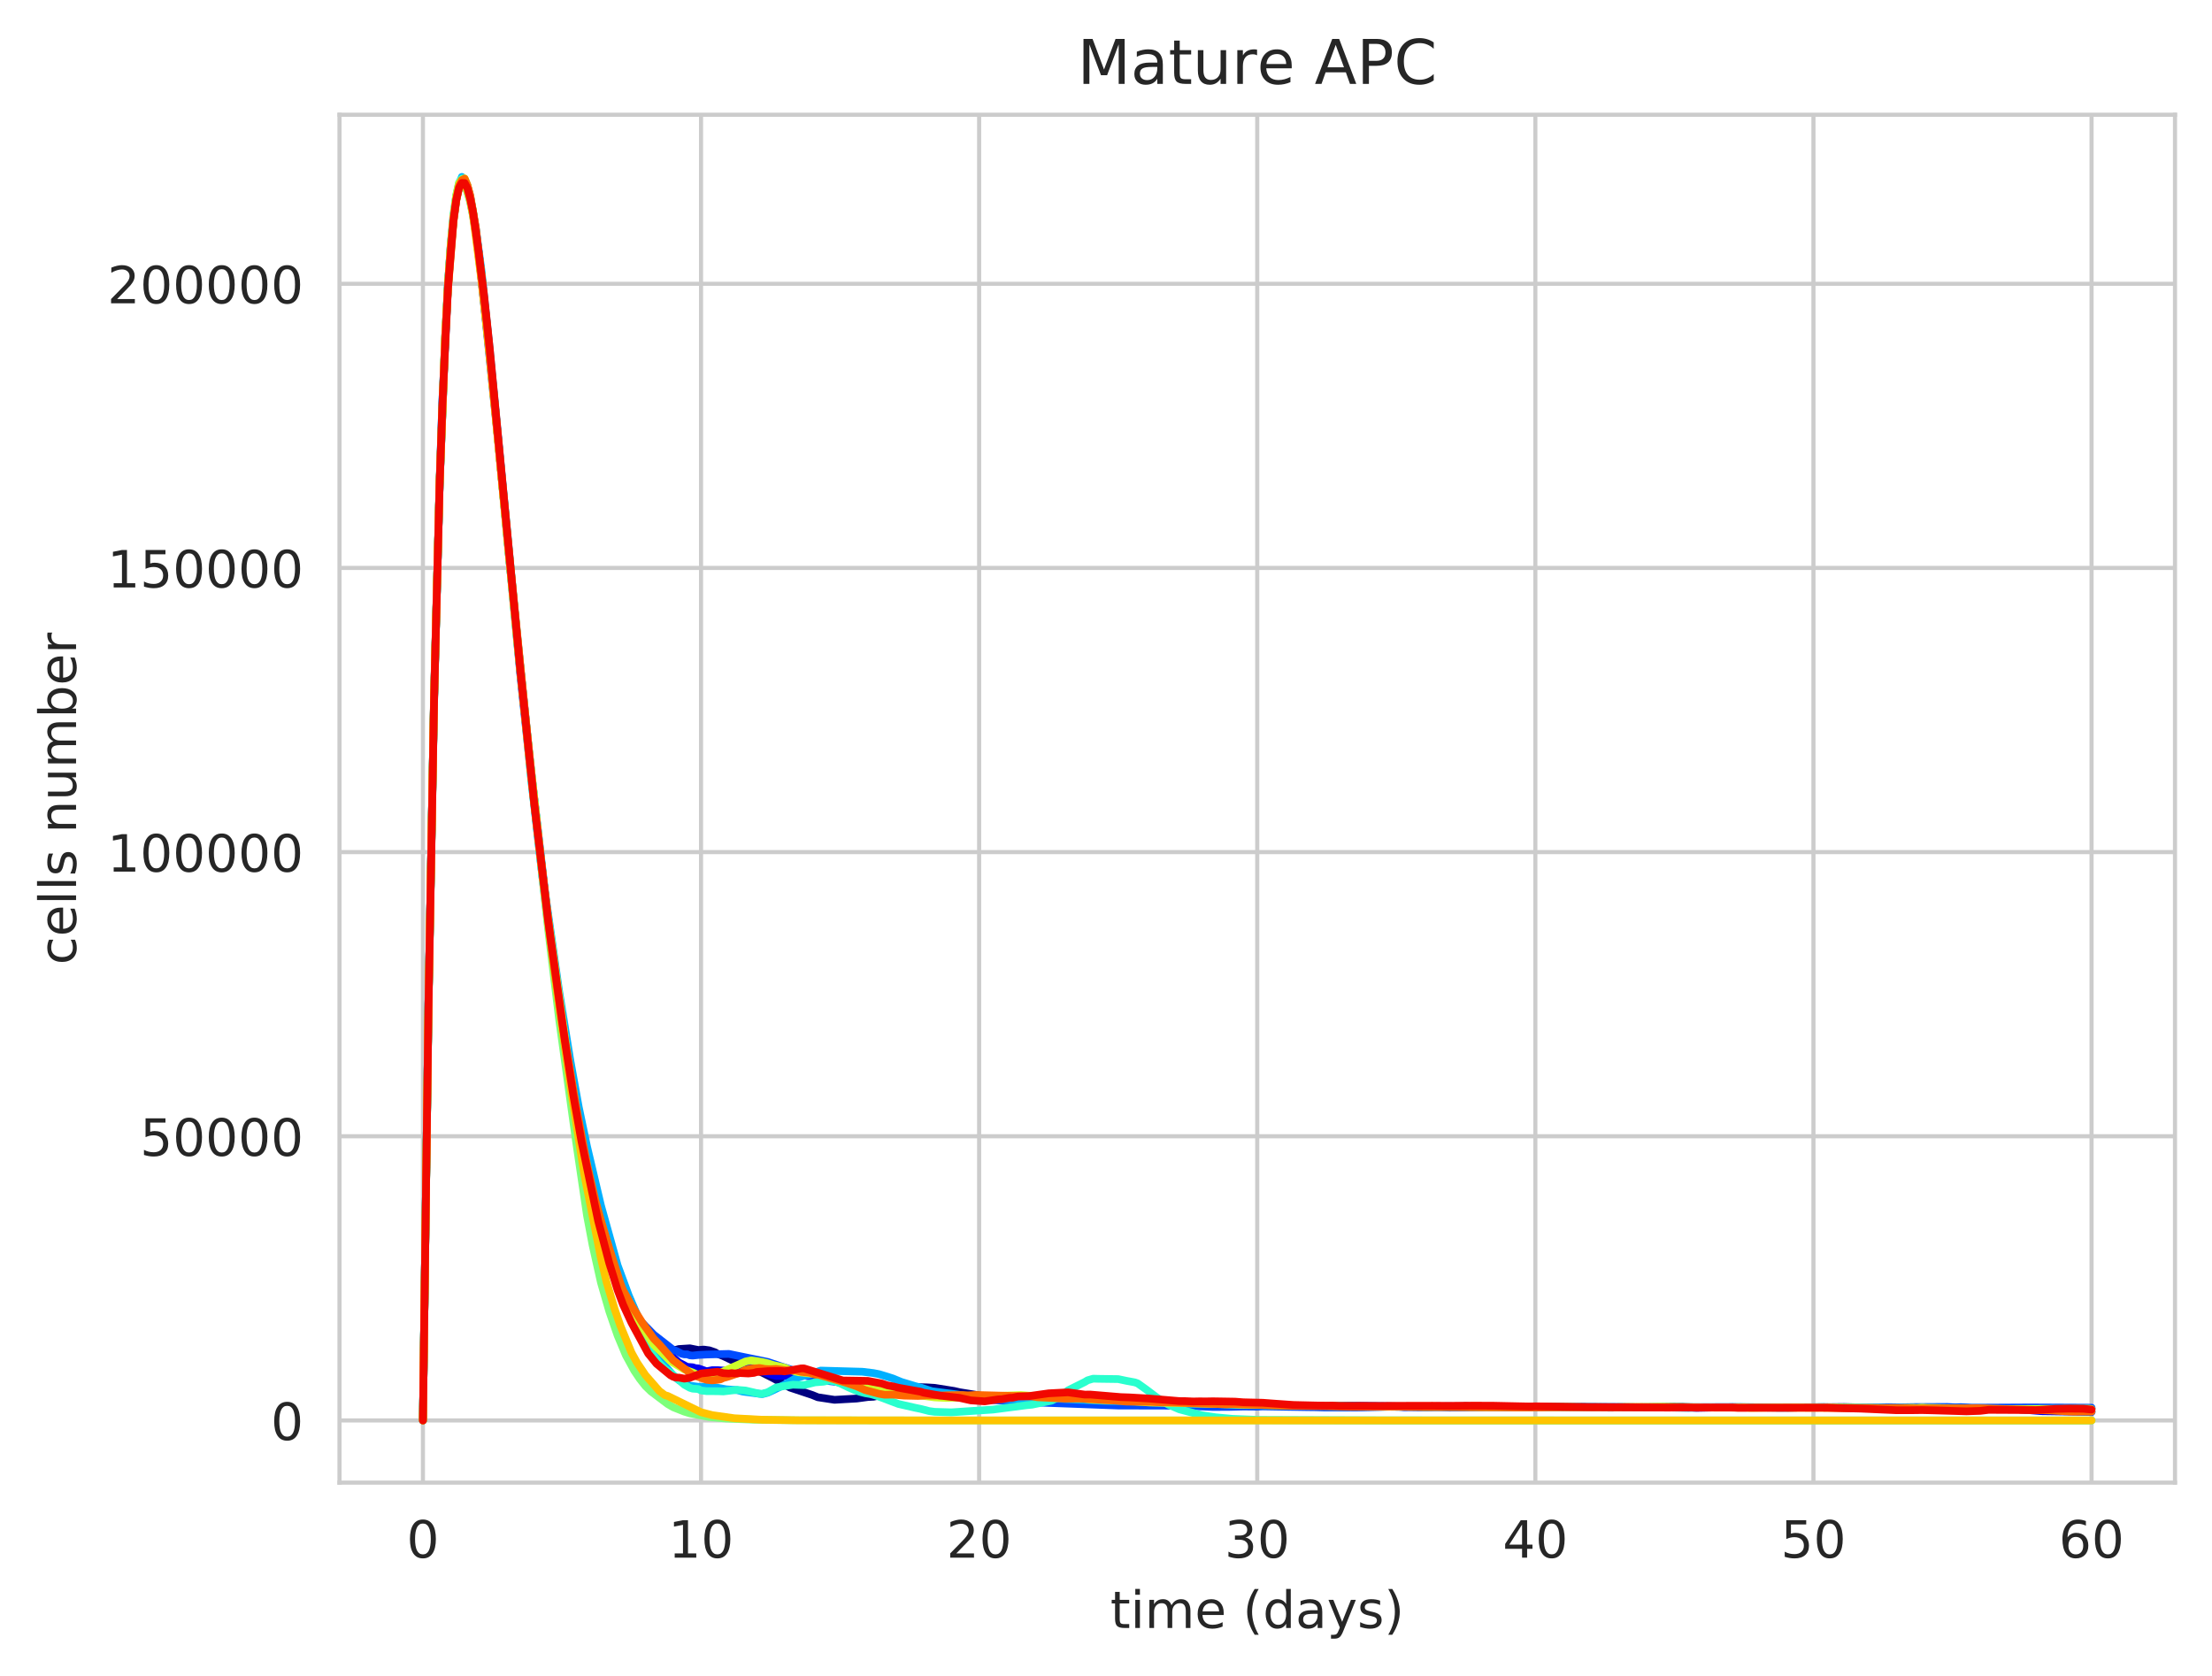 <?xml version="1.0" encoding="utf-8" standalone="no"?>
<!DOCTYPE svg PUBLIC "-//W3C//DTD SVG 1.1//EN"
  "http://www.w3.org/Graphics/SVG/1.1/DTD/svg11.dtd">
<!-- Created with matplotlib (https://matplotlib.org/) -->
<svg height="325.986pt" version="1.1" viewBox="0 0 430.373 325.986" width="430.373pt" xmlns="http://www.w3.org/2000/svg" xmlns:xlink="http://www.w3.org/1999/xlink">
 <defs>
  <style type="text/css">
*{stroke-linecap:butt;stroke-linejoin:round;white-space:pre;}
  </style>
 </defs>
 <g id="figure_1">
  <g id="patch_1">
   <path d="M 0 325.986 
L 430.373 325.986 
L 430.373 0 
L 0 0 
z
" style="fill:#ffffff;"/>
  </g>
  <g id="axes_1">
   <g id="patch_2">
    <path d="M 66.053 288.43 
L 423.173 288.43 
L 423.173 22.318 
L 66.053 22.318 
z
" style="fill:#ffffff;"/>
   </g>
   <g id="matplotlib.axis_1">
    <g id="xtick_1">
     <g id="line2d_1">
      <path clip-path="url(#pabfd6e2235)" d="M 82.286 288.43 
L 82.286 22.318 
" style="fill:none;stroke:#cccccc;stroke-linecap:round;stroke-width:0.8;"/>
     </g>
     <g id="text_1">
      <!-- 0 -->
      <defs>
       <path d="M 31.781 66.406 
Q 24.172 66.406 20.328 58.906 
Q 16.5 51.422 16.5 36.375 
Q 16.5 21.391 20.328 13.891 
Q 24.172 6.391 31.781 6.391 
Q 39.453 6.391 43.281 13.891 
Q 47.125 21.391 47.125 36.375 
Q 47.125 51.422 43.281 58.906 
Q 39.453 66.406 31.781 66.406 
z
M 31.781 74.219 
Q 44.047 74.219 50.516 64.516 
Q 56.984 54.828 56.984 36.375 
Q 56.984 17.969 50.516 8.266 
Q 44.047 -1.422 31.781 -1.422 
Q 19.531 -1.422 13.062 8.266 
Q 6.594 17.969 6.594 36.375 
Q 6.594 54.828 13.062 64.516 
Q 19.531 74.219 31.781 74.219 
z
" id="DejaVuSans-48"/>
      </defs>
      <g style="fill:#262626;" transform="translate(79.105 303.029)scale(0.1 -0.1)">
       <use xlink:href="#DejaVuSans-48"/>
      </g>
     </g>
    </g>
    <g id="xtick_2">
     <g id="line2d_2">
      <path clip-path="url(#pabfd6e2235)" d="M 136.395 288.43 
L 136.395 22.318 
" style="fill:none;stroke:#cccccc;stroke-linecap:round;stroke-width:0.8;"/>
     </g>
     <g id="text_2">
      <!-- 10 -->
      <defs>
       <path d="M 12.406 8.297 
L 28.516 8.297 
L 28.516 63.922 
L 10.984 60.406 
L 10.984 69.391 
L 28.422 72.906 
L 38.281 72.906 
L 38.281 8.297 
L 54.391 8.297 
L 54.391 0 
L 12.406 0 
z
" id="DejaVuSans-49"/>
      </defs>
      <g style="fill:#262626;" transform="translate(130.032 303.029)scale(0.1 -0.1)">
       <use xlink:href="#DejaVuSans-49"/>
       <use x="63.623" xlink:href="#DejaVuSans-48"/>
      </g>
     </g>
    </g>
    <g id="xtick_3">
     <g id="line2d_3">
      <path clip-path="url(#pabfd6e2235)" d="M 190.504 288.43 
L 190.504 22.318 
" style="fill:none;stroke:#cccccc;stroke-linecap:round;stroke-width:0.8;"/>
     </g>
     <g id="text_3">
      <!-- 20 -->
      <defs>
       <path d="M 19.188 8.297 
L 53.609 8.297 
L 53.609 0 
L 7.328 0 
L 7.328 8.297 
Q 12.938 14.109 22.625 23.891 
Q 32.328 33.688 34.812 36.531 
Q 39.547 41.844 41.422 45.531 
Q 43.312 49.219 43.312 52.781 
Q 43.312 58.594 39.234 62.25 
Q 35.156 65.922 28.609 65.922 
Q 23.969 65.922 18.812 64.312 
Q 13.672 62.703 7.812 59.422 
L 7.812 69.391 
Q 13.766 71.781 18.938 73 
Q 24.125 74.219 28.422 74.219 
Q 39.75 74.219 46.484 68.547 
Q 53.219 62.891 53.219 53.422 
Q 53.219 48.922 51.531 44.891 
Q 49.859 40.875 45.406 35.406 
Q 44.188 33.984 37.641 27.219 
Q 31.109 20.453 19.188 8.297 
z
" id="DejaVuSans-50"/>
      </defs>
      <g style="fill:#262626;" transform="translate(184.142 303.029)scale(0.1 -0.1)">
       <use xlink:href="#DejaVuSans-50"/>
       <use x="63.623" xlink:href="#DejaVuSans-48"/>
      </g>
     </g>
    </g>
    <g id="xtick_4">
     <g id="line2d_4">
      <path clip-path="url(#pabfd6e2235)" d="M 244.613 288.43 
L 244.613 22.318 
" style="fill:none;stroke:#cccccc;stroke-linecap:round;stroke-width:0.8;"/>
     </g>
     <g id="text_4">
      <!-- 30 -->
      <defs>
       <path d="M 40.578 39.312 
Q 47.656 37.797 51.625 33 
Q 55.609 28.219 55.609 21.188 
Q 55.609 10.406 48.188 4.484 
Q 40.766 -1.422 27.094 -1.422 
Q 22.516 -1.422 17.656 -0.516 
Q 12.797 0.391 7.625 2.203 
L 7.625 11.719 
Q 11.719 9.328 16.594 8.109 
Q 21.484 6.891 26.812 6.891 
Q 36.078 6.891 40.938 10.547 
Q 45.797 14.203 45.797 21.188 
Q 45.797 27.641 41.281 31.266 
Q 36.766 34.906 28.719 34.906 
L 20.219 34.906 
L 20.219 43.016 
L 29.109 43.016 
Q 36.375 43.016 40.234 45.922 
Q 44.094 48.828 44.094 54.297 
Q 44.094 59.906 40.109 62.906 
Q 36.141 65.922 28.719 65.922 
Q 24.656 65.922 20.016 65.031 
Q 15.375 64.156 9.812 62.312 
L 9.812 71.094 
Q 15.438 72.656 20.344 73.438 
Q 25.25 74.219 29.594 74.219 
Q 40.828 74.219 47.359 69.109 
Q 53.906 64.016 53.906 55.328 
Q 53.906 49.266 50.438 45.094 
Q 46.969 40.922 40.578 39.312 
z
" id="DejaVuSans-51"/>
      </defs>
      <g style="fill:#262626;" transform="translate(238.251 303.029)scale(0.1 -0.1)">
       <use xlink:href="#DejaVuSans-51"/>
       <use x="63.623" xlink:href="#DejaVuSans-48"/>
      </g>
     </g>
    </g>
    <g id="xtick_5">
     <g id="line2d_5">
      <path clip-path="url(#pabfd6e2235)" d="M 298.722 288.43 
L 298.722 22.318 
" style="fill:none;stroke:#cccccc;stroke-linecap:round;stroke-width:0.8;"/>
     </g>
     <g id="text_5">
      <!-- 40 -->
      <defs>
       <path d="M 37.797 64.312 
L 12.891 25.391 
L 37.797 25.391 
z
M 35.203 72.906 
L 47.609 72.906 
L 47.609 25.391 
L 58.016 25.391 
L 58.016 17.188 
L 47.609 17.188 
L 47.609 0 
L 37.797 0 
L 37.797 17.188 
L 4.891 17.188 
L 4.891 26.703 
z
" id="DejaVuSans-52"/>
      </defs>
      <g style="fill:#262626;" transform="translate(292.36 303.029)scale(0.1 -0.1)">
       <use xlink:href="#DejaVuSans-52"/>
       <use x="63.623" xlink:href="#DejaVuSans-48"/>
      </g>
     </g>
    </g>
    <g id="xtick_6">
     <g id="line2d_6">
      <path clip-path="url(#pabfd6e2235)" d="M 352.831 288.43 
L 352.831 22.318 
" style="fill:none;stroke:#cccccc;stroke-linecap:round;stroke-width:0.8;"/>
     </g>
     <g id="text_6">
      <!-- 50 -->
      <defs>
       <path d="M 10.797 72.906 
L 49.516 72.906 
L 49.516 64.594 
L 19.828 64.594 
L 19.828 46.734 
Q 21.969 47.469 24.109 47.828 
Q 26.266 48.188 28.422 48.188 
Q 40.625 48.188 47.75 41.5 
Q 54.891 34.812 54.891 23.391 
Q 54.891 11.625 47.562 5.094 
Q 40.234 -1.422 26.906 -1.422 
Q 22.312 -1.422 17.547 -0.641 
Q 12.797 0.141 7.719 1.703 
L 7.719 11.625 
Q 12.109 9.234 16.797 8.062 
Q 21.484 6.891 26.703 6.891 
Q 35.156 6.891 40.078 11.328 
Q 45.016 15.766 45.016 23.391 
Q 45.016 31 40.078 35.438 
Q 35.156 39.891 26.703 39.891 
Q 22.75 39.891 18.812 39.016 
Q 14.891 38.141 10.797 36.281 
z
" id="DejaVuSans-53"/>
      </defs>
      <g style="fill:#262626;" transform="translate(346.469 303.029)scale(0.1 -0.1)">
       <use xlink:href="#DejaVuSans-53"/>
       <use x="63.623" xlink:href="#DejaVuSans-48"/>
      </g>
     </g>
    </g>
    <g id="xtick_7">
     <g id="line2d_7">
      <path clip-path="url(#pabfd6e2235)" d="M 406.94 288.43 
L 406.94 22.318 
" style="fill:none;stroke:#cccccc;stroke-linecap:round;stroke-width:0.8;"/>
     </g>
     <g id="text_7">
      <!-- 60 -->
      <defs>
       <path d="M 33.016 40.375 
Q 26.375 40.375 22.484 35.828 
Q 18.609 31.297 18.609 23.391 
Q 18.609 15.531 22.484 10.953 
Q 26.375 6.391 33.016 6.391 
Q 39.656 6.391 43.531 10.953 
Q 47.406 15.531 47.406 23.391 
Q 47.406 31.297 43.531 35.828 
Q 39.656 40.375 33.016 40.375 
z
M 52.594 71.297 
L 52.594 62.312 
Q 48.875 64.062 45.094 64.984 
Q 41.312 65.922 37.594 65.922 
Q 27.828 65.922 22.672 59.328 
Q 17.531 52.734 16.797 39.406 
Q 19.672 43.656 24.016 45.922 
Q 28.375 48.188 33.594 48.188 
Q 44.578 48.188 50.953 41.516 
Q 57.328 34.859 57.328 23.391 
Q 57.328 12.156 50.688 5.359 
Q 44.047 -1.422 33.016 -1.422 
Q 20.359 -1.422 13.672 8.266 
Q 6.984 17.969 6.984 36.375 
Q 6.984 53.656 15.188 63.938 
Q 23.391 74.219 37.203 74.219 
Q 40.922 74.219 44.703 73.484 
Q 48.484 72.75 52.594 71.297 
z
" id="DejaVuSans-54"/>
      </defs>
      <g style="fill:#262626;" transform="translate(400.578 303.029)scale(0.1 -0.1)">
       <use xlink:href="#DejaVuSans-54"/>
       <use x="63.623" xlink:href="#DejaVuSans-48"/>
      </g>
     </g>
    </g>
    <g id="text_8">
     <!-- time (days) -->
     <defs>
      <path d="M 18.312 70.219 
L 18.312 54.688 
L 36.812 54.688 
L 36.812 47.703 
L 18.312 47.703 
L 18.312 18.016 
Q 18.312 11.328 20.141 9.422 
Q 21.969 7.516 27.594 7.516 
L 36.812 7.516 
L 36.812 0 
L 27.594 0 
Q 17.188 0 13.234 3.875 
Q 9.281 7.766 9.281 18.016 
L 9.281 47.703 
L 2.688 47.703 
L 2.688 54.688 
L 9.281 54.688 
L 9.281 70.219 
z
" id="DejaVuSans-116"/>
      <path d="M 9.422 54.688 
L 18.406 54.688 
L 18.406 0 
L 9.422 0 
z
M 9.422 75.984 
L 18.406 75.984 
L 18.406 64.594 
L 9.422 64.594 
z
" id="DejaVuSans-105"/>
      <path d="M 52 44.188 
Q 55.375 50.25 60.062 53.125 
Q 64.75 56 71.094 56 
Q 79.641 56 84.281 50.016 
Q 88.922 44.047 88.922 33.016 
L 88.922 0 
L 79.891 0 
L 79.891 32.719 
Q 79.891 40.578 77.094 44.375 
Q 74.312 48.188 68.609 48.188 
Q 61.625 48.188 57.562 43.547 
Q 53.516 38.922 53.516 30.906 
L 53.516 0 
L 44.484 0 
L 44.484 32.719 
Q 44.484 40.625 41.703 44.406 
Q 38.922 48.188 33.109 48.188 
Q 26.219 48.188 22.156 43.531 
Q 18.109 38.875 18.109 30.906 
L 18.109 0 
L 9.078 0 
L 9.078 54.688 
L 18.109 54.688 
L 18.109 46.188 
Q 21.188 51.219 25.484 53.609 
Q 29.781 56 35.688 56 
Q 41.656 56 45.828 52.969 
Q 50 49.953 52 44.188 
z
" id="DejaVuSans-109"/>
      <path d="M 56.203 29.594 
L 56.203 25.203 
L 14.891 25.203 
Q 15.484 15.922 20.484 11.062 
Q 25.484 6.203 34.422 6.203 
Q 39.594 6.203 44.453 7.469 
Q 49.312 8.734 54.109 11.281 
L 54.109 2.781 
Q 49.266 0.734 44.188 -0.344 
Q 39.109 -1.422 33.891 -1.422 
Q 20.797 -1.422 13.156 6.188 
Q 5.516 13.812 5.516 26.812 
Q 5.516 40.234 12.766 48.109 
Q 20.016 56 32.328 56 
Q 43.359 56 49.781 48.891 
Q 56.203 41.797 56.203 29.594 
z
M 47.219 32.234 
Q 47.125 39.594 43.094 43.984 
Q 39.062 48.391 32.422 48.391 
Q 24.906 48.391 20.391 44.141 
Q 15.875 39.891 15.188 32.172 
z
" id="DejaVuSans-101"/>
      <path id="DejaVuSans-32"/>
      <path d="M 31 75.875 
Q 24.469 64.656 21.281 53.656 
Q 18.109 42.672 18.109 31.391 
Q 18.109 20.125 21.312 9.062 
Q 24.516 -2 31 -13.188 
L 23.188 -13.188 
Q 15.875 -1.703 12.234 9.375 
Q 8.594 20.453 8.594 31.391 
Q 8.594 42.281 12.203 53.312 
Q 15.828 64.359 23.188 75.875 
z
" id="DejaVuSans-40"/>
      <path d="M 45.406 46.391 
L 45.406 75.984 
L 54.391 75.984 
L 54.391 0 
L 45.406 0 
L 45.406 8.203 
Q 42.578 3.328 38.25 0.953 
Q 33.938 -1.422 27.875 -1.422 
Q 17.969 -1.422 11.734 6.484 
Q 5.516 14.406 5.516 27.297 
Q 5.516 40.188 11.734 48.094 
Q 17.969 56 27.875 56 
Q 33.938 56 38.25 53.625 
Q 42.578 51.266 45.406 46.391 
z
M 14.797 27.297 
Q 14.797 17.391 18.875 11.75 
Q 22.953 6.109 30.078 6.109 
Q 37.203 6.109 41.297 11.75 
Q 45.406 17.391 45.406 27.297 
Q 45.406 37.203 41.297 42.844 
Q 37.203 48.484 30.078 48.484 
Q 22.953 48.484 18.875 42.844 
Q 14.797 37.203 14.797 27.297 
z
" id="DejaVuSans-100"/>
      <path d="M 34.281 27.484 
Q 23.391 27.484 19.188 25 
Q 14.984 22.516 14.984 16.5 
Q 14.984 11.719 18.141 8.906 
Q 21.297 6.109 26.703 6.109 
Q 34.188 6.109 38.703 11.406 
Q 43.219 16.703 43.219 25.484 
L 43.219 27.484 
z
M 52.203 31.203 
L 52.203 0 
L 43.219 0 
L 43.219 8.297 
Q 40.141 3.328 35.547 0.953 
Q 30.953 -1.422 24.312 -1.422 
Q 15.922 -1.422 10.953 3.297 
Q 6 8.016 6 15.922 
Q 6 25.141 12.172 29.828 
Q 18.359 34.516 30.609 34.516 
L 43.219 34.516 
L 43.219 35.406 
Q 43.219 41.609 39.141 45 
Q 35.062 48.391 27.688 48.391 
Q 23 48.391 18.547 47.266 
Q 14.109 46.141 10.016 43.891 
L 10.016 52.203 
Q 14.938 54.109 19.578 55.047 
Q 24.219 56 28.609 56 
Q 40.484 56 46.344 49.844 
Q 52.203 43.703 52.203 31.203 
z
" id="DejaVuSans-97"/>
      <path d="M 32.172 -5.078 
Q 28.375 -14.844 24.75 -17.812 
Q 21.141 -20.797 15.094 -20.797 
L 7.906 -20.797 
L 7.906 -13.281 
L 13.188 -13.281 
Q 16.891 -13.281 18.938 -11.516 
Q 21 -9.766 23.484 -3.219 
L 25.094 0.875 
L 2.984 54.688 
L 12.5 54.688 
L 29.594 11.922 
L 46.688 54.688 
L 56.203 54.688 
z
" id="DejaVuSans-121"/>
      <path d="M 44.281 53.078 
L 44.281 44.578 
Q 40.484 46.531 36.375 47.5 
Q 32.281 48.484 27.875 48.484 
Q 21.188 48.484 17.844 46.438 
Q 14.5 44.391 14.5 40.281 
Q 14.5 37.156 16.891 35.375 
Q 19.281 33.594 26.516 31.984 
L 29.594 31.297 
Q 39.156 29.25 43.188 25.516 
Q 47.219 21.781 47.219 15.094 
Q 47.219 7.469 41.188 3.016 
Q 35.156 -1.422 24.609 -1.422 
Q 20.219 -1.422 15.453 -0.562 
Q 10.688 0.297 5.422 2 
L 5.422 11.281 
Q 10.406 8.688 15.234 7.391 
Q 20.062 6.109 24.812 6.109 
Q 31.156 6.109 34.562 8.281 
Q 37.984 10.453 37.984 14.406 
Q 37.984 18.062 35.516 20.016 
Q 33.062 21.969 24.703 23.781 
L 21.578 24.516 
Q 13.234 26.266 9.516 29.906 
Q 5.812 33.547 5.812 39.891 
Q 5.812 47.609 11.281 51.797 
Q 16.75 56 26.812 56 
Q 31.781 56 36.172 55.266 
Q 40.578 54.547 44.281 53.078 
z
" id="DejaVuSans-115"/>
      <path d="M 8.016 75.875 
L 15.828 75.875 
Q 23.141 64.359 26.781 53.312 
Q 30.422 42.281 30.422 31.391 
Q 30.422 20.453 26.781 9.375 
Q 23.141 -1.703 15.828 -13.188 
L 8.016 -13.188 
Q 14.5 -2 17.703 9.062 
Q 20.906 20.125 20.906 31.391 
Q 20.906 42.672 17.703 53.656 
Q 14.5 64.656 8.016 75.875 
z
" id="DejaVuSans-41"/>
     </defs>
     <g style="fill:#262626;" transform="translate(216.024 316.707)scale(0.1 -0.1)">
      <use xlink:href="#DejaVuSans-116"/>
      <use x="39.209" xlink:href="#DejaVuSans-105"/>
      <use x="66.992" xlink:href="#DejaVuSans-109"/>
      <use x="164.404" xlink:href="#DejaVuSans-101"/>
      <use x="225.928" xlink:href="#DejaVuSans-32"/>
      <use x="257.715" xlink:href="#DejaVuSans-40"/>
      <use x="296.729" xlink:href="#DejaVuSans-100"/>
      <use x="360.205" xlink:href="#DejaVuSans-97"/>
      <use x="421.484" xlink:href="#DejaVuSans-121"/>
      <use x="480.664" xlink:href="#DejaVuSans-115"/>
      <use x="532.764" xlink:href="#DejaVuSans-41"/>
     </g>
    </g>
   </g>
   <g id="matplotlib.axis_2">
    <g id="ytick_1">
     <g id="line2d_8">
      <path clip-path="url(#pabfd6e2235)" d="M 66.053 276.334 
L 423.173 276.334 
" style="fill:none;stroke:#cccccc;stroke-linecap:round;stroke-width:0.8;"/>
     </g>
     <g id="text_9">
      <!-- 0 -->
      <g style="fill:#262626;" transform="translate(52.691 280.133)scale(0.1 -0.1)">
       <use xlink:href="#DejaVuSans-48"/>
      </g>
     </g>
    </g>
    <g id="ytick_2">
     <g id="line2d_9">
      <path clip-path="url(#pabfd6e2235)" d="M 66.053 221.052 
L 423.173 221.052 
" style="fill:none;stroke:#cccccc;stroke-linecap:round;stroke-width:0.8;"/>
     </g>
     <g id="text_10">
      <!-- 50000 -->
      <g style="fill:#262626;" transform="translate(27.241 224.851)scale(0.1 -0.1)">
       <use xlink:href="#DejaVuSans-53"/>
       <use x="63.623" xlink:href="#DejaVuSans-48"/>
       <use x="127.246" xlink:href="#DejaVuSans-48"/>
       <use x="190.869" xlink:href="#DejaVuSans-48"/>
       <use x="254.492" xlink:href="#DejaVuSans-48"/>
      </g>
     </g>
    </g>
    <g id="ytick_3">
     <g id="line2d_10">
      <path clip-path="url(#pabfd6e2235)" d="M 66.053 165.77 
L 423.173 165.77 
" style="fill:none;stroke:#cccccc;stroke-linecap:round;stroke-width:0.8;"/>
     </g>
     <g id="text_11">
      <!-- 100000 -->
      <g style="fill:#262626;" transform="translate(20.878 169.57)scale(0.1 -0.1)">
       <use xlink:href="#DejaVuSans-49"/>
       <use x="63.623" xlink:href="#DejaVuSans-48"/>
       <use x="127.246" xlink:href="#DejaVuSans-48"/>
       <use x="190.869" xlink:href="#DejaVuSans-48"/>
       <use x="254.492" xlink:href="#DejaVuSans-48"/>
       <use x="318.115" xlink:href="#DejaVuSans-48"/>
      </g>
     </g>
    </g>
    <g id="ytick_4">
     <g id="line2d_11">
      <path clip-path="url(#pabfd6e2235)" d="M 66.053 110.489 
L 423.173 110.489 
" style="fill:none;stroke:#cccccc;stroke-linecap:round;stroke-width:0.8;"/>
     </g>
     <g id="text_12">
      <!-- 150000 -->
      <g style="fill:#262626;" transform="translate(20.878 114.288)scale(0.1 -0.1)">
       <use xlink:href="#DejaVuSans-49"/>
       <use x="63.623" xlink:href="#DejaVuSans-53"/>
       <use x="127.246" xlink:href="#DejaVuSans-48"/>
       <use x="190.869" xlink:href="#DejaVuSans-48"/>
       <use x="254.492" xlink:href="#DejaVuSans-48"/>
       <use x="318.115" xlink:href="#DejaVuSans-48"/>
      </g>
     </g>
    </g>
    <g id="ytick_5">
     <g id="line2d_12">
      <path clip-path="url(#pabfd6e2235)" d="M 66.053 55.207 
L 423.173 55.207 
" style="fill:none;stroke:#cccccc;stroke-linecap:round;stroke-width:0.8;"/>
     </g>
     <g id="text_13">
      <!-- 200000 -->
      <g style="fill:#262626;" transform="translate(20.878 59.006)scale(0.1 -0.1)">
       <use xlink:href="#DejaVuSans-50"/>
       <use x="63.623" xlink:href="#DejaVuSans-48"/>
       <use x="127.246" xlink:href="#DejaVuSans-48"/>
       <use x="190.869" xlink:href="#DejaVuSans-48"/>
       <use x="254.492" xlink:href="#DejaVuSans-48"/>
       <use x="318.115" xlink:href="#DejaVuSans-48"/>
      </g>
     </g>
    </g>
    <g id="text_14">
     <!-- cells number -->
     <defs>
      <path d="M 48.781 52.594 
L 48.781 44.188 
Q 44.969 46.297 41.141 47.344 
Q 37.312 48.391 33.406 48.391 
Q 24.656 48.391 19.812 42.844 
Q 14.984 37.312 14.984 27.297 
Q 14.984 17.281 19.812 11.734 
Q 24.656 6.203 33.406 6.203 
Q 37.312 6.203 41.141 7.25 
Q 44.969 8.297 48.781 10.406 
L 48.781 2.094 
Q 45.016 0.344 40.984 -0.531 
Q 36.969 -1.422 32.422 -1.422 
Q 20.062 -1.422 12.781 6.344 
Q 5.516 14.109 5.516 27.297 
Q 5.516 40.672 12.859 48.328 
Q 20.219 56 33.016 56 
Q 37.156 56 41.109 55.141 
Q 45.062 54.297 48.781 52.594 
z
" id="DejaVuSans-99"/>
      <path d="M 9.422 75.984 
L 18.406 75.984 
L 18.406 0 
L 9.422 0 
z
" id="DejaVuSans-108"/>
      <path d="M 54.891 33.016 
L 54.891 0 
L 45.906 0 
L 45.906 32.719 
Q 45.906 40.484 42.875 44.328 
Q 39.844 48.188 33.797 48.188 
Q 26.516 48.188 22.312 43.547 
Q 18.109 38.922 18.109 30.906 
L 18.109 0 
L 9.078 0 
L 9.078 54.688 
L 18.109 54.688 
L 18.109 46.188 
Q 21.344 51.125 25.703 53.562 
Q 30.078 56 35.797 56 
Q 45.219 56 50.047 50.172 
Q 54.891 44.344 54.891 33.016 
z
" id="DejaVuSans-110"/>
      <path d="M 8.5 21.578 
L 8.5 54.688 
L 17.484 54.688 
L 17.484 21.922 
Q 17.484 14.156 20.5 10.266 
Q 23.531 6.391 29.594 6.391 
Q 36.859 6.391 41.078 11.031 
Q 45.312 15.672 45.312 23.688 
L 45.312 54.688 
L 54.297 54.688 
L 54.297 0 
L 45.312 0 
L 45.312 8.406 
Q 42.047 3.422 37.719 1 
Q 33.406 -1.422 27.688 -1.422 
Q 18.266 -1.422 13.375 4.438 
Q 8.5 10.297 8.5 21.578 
z
M 31.109 56 
z
" id="DejaVuSans-117"/>
      <path d="M 48.688 27.297 
Q 48.688 37.203 44.609 42.844 
Q 40.531 48.484 33.406 48.484 
Q 26.266 48.484 22.188 42.844 
Q 18.109 37.203 18.109 27.297 
Q 18.109 17.391 22.188 11.75 
Q 26.266 6.109 33.406 6.109 
Q 40.531 6.109 44.609 11.75 
Q 48.688 17.391 48.688 27.297 
z
M 18.109 46.391 
Q 20.953 51.266 25.266 53.625 
Q 29.594 56 35.594 56 
Q 45.562 56 51.781 48.094 
Q 58.016 40.188 58.016 27.297 
Q 58.016 14.406 51.781 6.484 
Q 45.562 -1.422 35.594 -1.422 
Q 29.594 -1.422 25.266 0.953 
Q 20.953 3.328 18.109 8.203 
L 18.109 0 
L 9.078 0 
L 9.078 75.984 
L 18.109 75.984 
z
" id="DejaVuSans-98"/>
      <path d="M 41.109 46.297 
Q 39.594 47.172 37.812 47.578 
Q 36.031 48 33.891 48 
Q 26.266 48 22.188 43.047 
Q 18.109 38.094 18.109 28.812 
L 18.109 0 
L 9.078 0 
L 9.078 54.688 
L 18.109 54.688 
L 18.109 46.188 
Q 20.953 51.172 25.484 53.578 
Q 30.031 56 36.531 56 
Q 37.453 56 38.578 55.875 
Q 39.703 55.766 41.062 55.516 
z
" id="DejaVuSans-114"/>
     </defs>
     <g style="fill:#262626;" transform="translate(14.798 187.686)rotate(-90)scale(0.1 -0.1)">
      <use xlink:href="#DejaVuSans-99"/>
      <use x="54.98" xlink:href="#DejaVuSans-101"/>
      <use x="116.504" xlink:href="#DejaVuSans-108"/>
      <use x="144.287" xlink:href="#DejaVuSans-108"/>
      <use x="172.07" xlink:href="#DejaVuSans-115"/>
      <use x="224.17" xlink:href="#DejaVuSans-32"/>
      <use x="255.957" xlink:href="#DejaVuSans-110"/>
      <use x="319.336" xlink:href="#DejaVuSans-117"/>
      <use x="382.715" xlink:href="#DejaVuSans-109"/>
      <use x="480.127" xlink:href="#DejaVuSans-98"/>
      <use x="543.604" xlink:href="#DejaVuSans-101"/>
      <use x="605.127" xlink:href="#DejaVuSans-114"/>
     </g>
    </g>
   </g>
   <g id="line2d_13">
    <path clip-path="url(#pabfd6e2235)" d="M 82.286 276.334 
L 83.368 195.271 
L 84.45 135.796 
L 85.532 94.431 
L 86.615 66.265 
L 87.156 55.981 
L 87.697 48.596 
L 88.238 42.87 
L 88.779 38.921 
L 89.32 36.22 
L 89.861 35.487 
L 90.402 35.468 
L 90.943 36.431 
L 91.484 38.306 
L 92.567 44.504 
L 93.649 53.338 
L 94.731 63.129 
L 96.354 79.509 
L 99.06 108.413 
L 102.847 145.531 
L 105.553 169.722 
L 107.717 187.324 
L 111.505 211.706 
L 114.21 226.307 
L 115.833 234.635 
L 116.916 239.294 
L 117.998 242.323 
L 119.621 246.449 
L 123.95 256.44 
L 124.491 257.434 
L 127.196 260.792 
L 128.279 261.878 
L 128.82 262.166 
L 130.984 262.625 
L 131.525 262.599 
L 132.066 262.441 
L 134.231 262.302 
L 135.854 262.631 
L 136.936 262.547 
L 138.018 262.696 
L 139.1 263.066 
L 139.641 263.394 
L 140.724 263.813 
L 143.429 265.11 
L 145.052 265.831 
L 147.217 266.496 
L 150.463 268.127 
L 153.71 269.945 
L 158.039 271.383 
L 159.121 271.826 
L 162.367 272.321 
L 166.696 272.073 
L 168.86 271.779 
L 169.943 271.725 
L 171.566 271.37 
L 174.812 270.357 
L 175.895 270.073 
L 178.059 269.816 
L 179.141 269.865 
L 180.223 269.89 
L 181.847 269.991 
L 185.634 270.593 
L 186.716 270.842 
L 189.963 271.363 
L 191.045 271.606 
L 194.833 271.808 
L 196.997 271.812 
L 201.867 271.855 
L 204.572 271.835 
L 207.278 272.086 
L 210.524 272.173 
L 211.607 272.265 
L 217.017 272.474 
L 219.182 272.676 
L 220.805 272.671 
L 222.428 272.681 
L 232.168 273.158 
L 235.415 273.247 
L 238.12 273.31 
L 240.284 273.371 
L 263.01 273.684 
L 265.716 273.673 
L 268.962 273.632 
L 270.044 273.644 
L 271.668 273.664 
L 277.62 273.764 
L 279.784 273.607 
L 283.031 273.61 
L 285.195 273.548 
L 287.9 273.671 
L 289.524 273.647 
L 294.393 273.79 
L 298.722 273.71 
L 300.887 273.61 
L 304.133 273.698 
L 306.839 273.748 
L 313.332 273.842 
L 325.236 273.676 
L 327.4 273.689 
L 329.023 273.759 
L 336.599 273.819 
L 338.763 273.766 
L 352.29 273.77 
L 354.455 273.771 
L 358.783 273.725 
L 363.112 273.829 
L 365.817 273.812 
L 372.852 273.947 
L 381.509 273.886 
L 383.673 273.971 
L 385.838 274 
L 388.002 274.079 
L 400.447 273.937 
L 402.071 273.972 
L 403.694 273.968 
L 406.94 274.048 
L 406.94 274.048 
" style="fill:none;stroke:#000080;stroke-linecap:round;stroke-width:1.5;"/>
   </g>
   <g id="line2d_14">
    <path clip-path="url(#pabfd6e2235)" d="M 82.286 276.334 
L 83.368 195.188 
L 84.45 136.038 
L 85.532 94.396 
L 86.615 65.621 
L 87.156 55.514 
L 87.697 47.814 
L 88.238 42.167 
L 88.779 38.162 
L 89.32 35.947 
L 89.861 35.006 
L 90.402 34.904 
L 90.943 36.16 
L 91.484 38.506 
L 92.025 41.432 
L 93.108 48.969 
L 95.272 68.929 
L 96.895 85.134 
L 101.224 130.621 
L 104.471 160.858 
L 106.094 174.423 
L 109.34 198.392 
L 110.964 209.224 
L 113.128 221.363 
L 114.751 228.92 
L 116.916 237.053 
L 119.621 245.659 
L 121.244 250.028 
L 124.491 257.099 
L 125.573 258.569 
L 127.737 261.185 
L 129.902 263.159 
L 130.984 264.099 
L 132.066 265.042 
L 133.689 265.905 
L 134.772 265.992 
L 135.313 266.164 
L 135.854 266.205 
L 137.477 266.771 
L 138.559 266.561 
L 139.641 266.557 
L 141.265 266.665 
L 142.347 266.484 
L 143.97 266.028 
L 145.593 266.004 
L 148.84 266.987 
L 149.922 267.399 
L 151.004 267.674 
L 152.628 267.686 
L 153.71 267.608 
L 155.333 267.432 
L 156.415 267.58 
L 159.121 267.869 
L 160.203 268.218 
L 161.285 268.399 
L 162.367 268.705 
L 163.991 269.1 
L 165.073 269.206 
L 167.237 269.474 
L 168.319 269.659 
L 169.943 269.754 
L 171.025 269.905 
L 179.682 271.432 
L 181.847 271.519 
L 187.799 271.926 
L 189.963 271.944 
L 191.045 272.038 
L 192.668 272.073 
L 194.833 272.134 
L 195.915 272.198 
L 199.161 272.451 
L 200.785 272.494 
L 201.867 272.494 
L 207.278 272.33 
L 211.607 272.264 
L 213.771 272.404 
L 219.182 272.614 
L 220.264 272.616 
L 224.052 272.767 
L 225.134 272.765 
L 226.216 272.877 
L 229.463 272.956 
L 230.545 273.059 
L 239.202 273.401 
L 242.449 273.364 
L 243.531 273.434 
L 248.942 273.401 
L 252.188 273.477 
L 253.271 273.455 
L 260.305 273.515 
L 262.469 273.464 
L 271.668 273.603 
L 273.291 273.715 
L 274.914 273.632 
L 281.948 273.583 
L 285.195 273.62 
L 286.818 273.654 
L 294.393 273.813 
L 297.099 273.725 
L 298.181 273.712 
L 299.263 273.707 
L 302.51 273.637 
L 304.674 273.724 
L 305.756 273.733 
L 307.921 273.673 
L 312.791 273.729 
L 329.023 273.827 
L 330.105 273.89 
L 332.811 273.835 
L 334.434 273.809 
L 336.057 273.824 
L 340.386 273.791 
L 346.338 273.866 
L 354.996 273.757 
L 358.242 273.834 
L 359.865 273.853 
L 368.523 273.923 
L 369.605 273.859 
L 370.687 273.925 
L 391.79 274.082 
L 397.201 274.532 
L 404.776 274.636 
L 406.399 274.67 
L 406.94 274.699 
L 406.94 274.699 
" style="fill:none;stroke:#0000f1;stroke-linecap:round;stroke-width:1.5;"/>
   </g>
   <g id="line2d_15">
    <path clip-path="url(#pabfd6e2235)" d="M 82.286 276.334 
L 83.368 195.348 
L 84.45 136.289 
L 85.532 94.382 
L 86.073 78.101 
L 87.156 55.697 
L 88.238 42.465 
L 88.779 38.649 
L 89.32 36.5 
L 89.861 35.646 
L 90.402 35.772 
L 90.943 37.111 
L 91.484 39.063 
L 92.025 41.759 
L 92.567 45.109 
L 93.649 53.947 
L 96.895 85.503 
L 101.224 131.05 
L 103.388 151.651 
L 105.553 170.716 
L 108.258 191.185 
L 110.964 209.348 
L 113.669 224.834 
L 115.292 232.202 
L 117.457 241.017 
L 118.539 244.46 
L 119.08 246.138 
L 122.327 253.728 
L 123.95 256.319 
L 127.196 259.647 
L 130.984 262.599 
L 131.525 262.791 
L 132.607 263.359 
L 133.148 263.474 
L 133.689 263.471 
L 134.231 263.666 
L 134.772 263.714 
L 135.854 263.594 
L 137.477 263.508 
L 141.806 263.39 
L 149.381 264.949 
L 151.545 265.672 
L 154.251 266.558 
L 156.956 267.69 
L 157.497 267.719 
L 158.58 268.058 
L 161.285 268.673 
L 162.908 268.858 
L 165.073 269.321 
L 166.696 269.674 
L 169.401 270.243 
L 172.648 270.496 
L 174.271 270.698 
L 176.436 270.884 
L 178.6 271.139 
L 179.141 271.111 
L 181.305 271.373 
L 192.668 272.315 
L 195.915 272.561 
L 197.538 272.68 
L 217.559 273.435 
L 228.38 273.459 
L 231.627 273.525 
L 235.956 273.715 
L 239.202 273.699 
L 241.908 273.632 
L 244.613 273.655 
L 245.695 273.603 
L 254.353 273.748 
L 255.976 273.767 
L 257.599 273.815 
L 264.092 273.824 
L 268.421 273.714 
L 270.044 273.656 
L 272.209 273.678 
L 273.291 273.719 
L 275.455 273.737 
L 278.161 273.8 
L 280.325 273.789 
L 281.948 273.835 
L 315.496 273.724 
L 319.825 273.796 
L 337.14 273.724 
L 340.927 273.821 
L 346.879 273.782 
L 350.667 273.828 
L 352.831 273.821 
L 362.571 273.791 
L 363.653 273.814 
L 367.441 273.75 
L 369.605 273.783 
L 372.311 273.739 
L 378.804 273.703 
L 380.427 273.785 
L 381.509 273.745 
L 383.673 273.851 
L 386.92 273.84 
L 395.036 273.799 
L 406.94 273.856 
L 406.94 273.856 
" style="fill:none;stroke:#004cff;stroke-linecap:round;stroke-width:1.5;"/>
   </g>
   <g id="line2d_16">
    <path clip-path="url(#pabfd6e2235)" d="M 82.286 276.334 
L 83.368 195.619 
L 84.45 136.728 
L 85.532 94.015 
L 86.073 78.138 
L 87.156 55.398 
L 87.697 47.856 
L 88.238 42.337 
L 88.779 38.47 
L 89.32 35.784 
L 89.861 34.414 
L 90.402 34.985 
L 90.943 36.196 
L 91.484 38.159 
L 92.567 44.45 
L 93.649 52.438 
L 95.272 67.859 
L 97.436 90.462 
L 100.683 124.558 
L 103.388 150.609 
L 106.094 173.969 
L 108.799 192.958 
L 110.964 206.32 
L 112.587 215.304 
L 114.21 223.036 
L 116.916 234.507 
L 120.162 246.166 
L 122.327 252.019 
L 125.032 258.249 
L 126.655 261.667 
L 128.82 265.053 
L 130.984 267.587 
L 132.066 268.476 
L 134.231 269.574 
L 136.395 269.848 
L 138.018 269.679 
L 141.265 270.271 
L 143.429 270.434 
L 144.511 270.721 
L 148.299 271.218 
L 149.381 270.938 
L 150.463 270.442 
L 152.628 269.379 
L 154.792 268.15 
L 156.956 267.482 
L 157.497 267.399 
L 159.662 266.632 
L 167.778 266.859 
L 169.943 267.12 
L 171.025 267.33 
L 172.648 267.819 
L 173.73 268.168 
L 175.353 268.839 
L 178.059 269.656 
L 179.141 269.938 
L 181.305 270.647 
L 186.175 271.275 
L 188.34 271.623 
L 194.833 272.238 
L 201.867 271.949 
L 205.113 272.006 
L 206.196 272.107 
L 209.442 272.292 
L 216.476 272.582 
L 218.1 272.557 
L 218.641 272.635 
L 219.723 272.635 
L 222.428 272.739 
L 224.052 272.816 
L 231.627 273.108 
L 234.873 273.094 
L 236.497 273.091 
L 239.202 273.242 
L 240.825 273.29 
L 247.86 273.408 
L 251.647 273.44 
L 281.948 273.658 
L 283.572 273.642 
L 286.818 273.686 
L 291.147 273.725 
L 291.688 273.786 
L 292.77 273.739 
L 297.64 273.71 
L 304.133 273.733 
L 305.756 273.736 
L 309.544 273.8 
L 311.708 273.822 
L 324.153 273.81 
L 328.482 273.894 
L 331.188 273.798 
L 334.975 273.809 
L 338.763 273.738 
L 347.961 273.869 
L 349.585 273.832 
L 353.372 273.761 
L 354.455 273.748 
L 358.242 273.849 
L 391.79 274.144 
L 395.036 274.238 
L 402.612 274.419 
L 404.776 274.557 
L 406.94 274.607 
L 406.94 274.607 
" style="fill:none;stroke:#00b0ff;stroke-linecap:round;stroke-width:1.5;"/>
   </g>
   <g id="line2d_17">
    <path clip-path="url(#pabfd6e2235)" d="M 82.286 276.334 
L 83.368 195.659 
L 84.45 135.863 
L 85.532 94.121 
L 86.615 65.677 
L 87.156 55.509 
L 87.697 47.677 
L 88.238 41.751 
L 88.779 37.921 
L 89.32 35.472 
L 89.861 34.719 
L 90.402 34.959 
L 90.943 36.214 
L 92.025 41.005 
L 93.649 53.077 
L 95.272 68.512 
L 103.388 151.875 
L 106.094 175.383 
L 107.717 188.511 
L 109.34 200.815 
L 111.505 214.417 
L 114.21 228.457 
L 116.375 237.139 
L 117.998 243.022 
L 120.162 250.1 
L 121.244 253.059 
L 122.327 255.213 
L 126.655 263.112 
L 128.279 265.201 
L 129.361 266.283 
L 130.443 267.078 
L 133.148 269.38 
L 134.231 269.984 
L 134.772 270.15 
L 135.854 270.223 
L 136.395 270.504 
L 137.477 270.637 
L 139.641 270.646 
L 140.724 270.692 
L 143.429 270.382 
L 145.052 270.515 
L 147.758 271.144 
L 148.299 271.144 
L 149.381 270.853 
L 151.004 269.916 
L 154.251 269.376 
L 156.415 269.453 
L 158.58 268.924 
L 160.203 268.798 
L 161.285 268.564 
L 162.367 268.716 
L 163.449 269.12 
L 165.073 269.895 
L 166.155 270.37 
L 167.237 270.746 
L 168.319 271.026 
L 169.401 271.208 
L 170.484 271.508 
L 174.812 273.132 
L 178.059 273.87 
L 179.141 274.092 
L 180.764 274.51 
L 181.847 274.658 
L 185.093 274.759 
L 193.209 274.218 
L 199.703 273.373 
L 200.785 273.27 
L 204.572 272.494 
L 206.196 271.672 
L 206.737 271.361 
L 207.819 270.471 
L 211.065 268.854 
L 211.607 268.525 
L 212.689 268.207 
L 213.771 268.239 
L 217.559 268.29 
L 219.182 268.631 
L 220.805 268.93 
L 221.346 269.122 
L 222.969 270.28 
L 225.134 271.917 
L 227.298 273.244 
L 229.463 274.173 
L 233.791 275.309 
L 236.497 275.716 
L 239.743 276.023 
L 245.154 276.235 
L 270.585 276.332 
L 325.777 276.334 
L 406.94 276.334 
L 406.94 276.334 
" style="fill:none;stroke:#29ffce;stroke-linecap:round;stroke-width:1.5;"/>
   </g>
   <g id="line2d_18">
    <path clip-path="url(#pabfd6e2235)" d="M 82.286 276.334 
L 83.368 195.268 
L 84.45 136.018 
L 85.532 94.054 
L 86.615 65.679 
L 87.156 55.892 
L 87.697 48.439 
L 88.238 42.681 
L 88.779 38.331 
L 89.32 36.282 
L 89.861 35.558 
L 90.402 36.053 
L 90.943 37.436 
L 91.484 39.284 
L 92.025 41.963 
L 92.567 45.263 
L 94.19 58.317 
L 96.354 79.73 
L 100.683 125.337 
L 106.635 180.647 
L 108.799 198.394 
L 112.046 221.836 
L 114.21 236.476 
L 115.292 242.208 
L 116.916 249.485 
L 118.539 255.099 
L 120.162 259.803 
L 121.785 263.676 
L 123.409 266.649 
L 124.491 268.261 
L 125.573 269.631 
L 126.655 270.684 
L 129.902 273.136 
L 130.984 273.767 
L 133.148 274.626 
L 134.231 274.954 
L 138.018 275.674 
L 141.265 275.967 
L 146.676 276.188 
L 154.251 276.297 
L 171.566 276.33 
L 406.94 276.334 
L 406.94 276.334 
" style="fill:none;stroke:#7dff7a;stroke-linecap:round;stroke-width:1.5;"/>
   </g>
   <g id="line2d_19">
    <path clip-path="url(#pabfd6e2235)" d="M 82.286 276.334 
L 83.368 196.016 
L 84.45 136.424 
L 85.532 94.32 
L 86.615 65.42 
L 87.156 55.468 
L 87.697 47.609 
L 88.238 42.097 
L 88.779 37.957 
L 89.32 35.612 
L 89.861 34.96 
L 90.402 34.71 
L 90.943 36.058 
L 92.025 41.129 
L 93.649 53.316 
L 96.354 79.719 
L 98.519 102.939 
L 101.224 130.616 
L 105.553 169.929 
L 106.635 178.475 
L 110.423 205.325 
L 112.587 218.582 
L 114.751 229.418 
L 115.833 233.974 
L 119.08 245.031 
L 120.703 250.11 
L 122.327 254.08 
L 125.032 258.321 
L 127.196 261.607 
L 130.443 264.788 
L 133.148 266.411 
L 134.772 267.008 
L 136.936 268.013 
L 138.018 267.848 
L 138.559 267.633 
L 139.1 267.545 
L 140.724 266.788 
L 145.052 264.866 
L 146.135 264.649 
L 147.217 264.79 
L 148.299 264.979 
L 149.381 265.218 
L 150.463 265.567 
L 152.628 266.051 
L 153.71 266.534 
L 155.333 266.947 
L 158.039 267.227 
L 160.744 267.694 
L 163.449 268.611 
L 167.237 269.299 
L 168.319 269.669 
L 173.189 270.296 
L 178.059 271.321 
L 180.223 271.631 
L 181.847 271.851 
L 184.011 271.957 
L 191.045 271.718 
L 195.915 271.496 
L 196.997 271.456 
L 198.62 271.394 
L 200.244 271.521 
L 201.326 271.537 
L 202.949 271.64 
L 204.031 271.695 
L 205.655 271.811 
L 211.065 272.121 
L 212.689 272.301 
L 213.771 272.332 
L 214.853 272.373 
L 215.935 272.412 
L 217.559 272.464 
L 218.641 272.472 
L 223.511 272.834 
L 233.25 273.028 
L 234.873 273.095 
L 239.743 273.205 
L 241.367 273.264 
L 269.503 273.672 
L 272.209 273.63 
L 273.291 273.636 
L 275.455 273.629 
L 277.079 273.704 
L 283.572 273.664 
L 287.359 273.713 
L 288.983 273.755 
L 293.311 273.686 
L 301.969 273.692 
L 304.133 273.694 
L 307.38 273.726 
L 312.791 273.755 
L 314.414 273.77 
L 315.496 273.739 
L 320.366 273.729 
L 323.071 273.668 
L 331.729 273.793 
L 333.352 273.823 
L 339.304 273.781 
L 340.386 273.882 
L 345.797 273.802 
L 349.585 273.778 
L 350.667 273.803 
L 352.29 273.821 
L 356.619 273.811 
L 365.817 273.901 
L 367.441 273.936 
L 369.605 273.896 
L 372.311 273.865 
L 372.852 273.907 
L 373.934 273.83 
L 375.016 273.88 
L 382.591 273.998 
L 385.297 274.078 
L 386.92 274.105 
L 388.543 274.135 
L 406.399 274.045 
L 406.94 274.116 
L 406.94 274.116 
" style="fill:none;stroke:#ceff29;stroke-linecap:round;stroke-width:1.5;"/>
   </g>
   <g id="line2d_20">
    <path clip-path="url(#pabfd6e2235)" d="M 82.286 276.334 
L 83.368 195.452 
L 84.45 136.077 
L 85.532 94.269 
L 86.615 66.114 
L 87.156 56.35 
L 88.238 43.087 
L 88.779 39.016 
L 89.32 36.51 
L 89.861 35.66 
L 90.402 35.748 
L 90.943 37.111 
L 91.484 38.964 
L 92.025 41.812 
L 93.649 54.335 
L 95.272 69.202 
L 102.847 146.428 
L 106.635 179.499 
L 108.258 192.091 
L 110.964 211.172 
L 113.669 228.399 
L 116.916 244.743 
L 117.998 249.36 
L 119.621 254.775 
L 120.703 257.91 
L 122.868 263.151 
L 123.95 265.099 
L 125.573 267.514 
L 128.279 270.608 
L 129.361 271.418 
L 129.902 271.564 
L 136.395 274.74 
L 138.559 275.296 
L 142.888 275.908 
L 148.299 276.199 
L 155.333 276.309 
L 177.518 276.334 
L 406.94 276.334 
L 406.94 276.334 
" style="fill:none;stroke:#ffc400;stroke-linecap:round;stroke-width:1.5;"/>
   </g>
   <g id="line2d_21">
    <path clip-path="url(#pabfd6e2235)" d="M 82.286 276.334 
L 83.368 194.779 
L 84.45 135.418 
L 85.532 93.539 
L 86.615 65.516 
L 87.156 55.711 
L 87.697 48.14 
L 88.238 42.399 
L 88.779 38.681 
L 89.32 36.127 
L 89.861 35.029 
L 90.402 34.762 
L 90.943 36.045 
L 91.484 37.993 
L 92.567 44.203 
L 94.731 63.076 
L 97.436 91.064 
L 99.06 107.872 
L 103.929 156.157 
L 107.176 183.184 
L 109.34 198.767 
L 112.046 215.048 
L 114.21 226.514 
L 115.833 233.512 
L 116.916 237.422 
L 118.539 242.844 
L 120.703 249.642 
L 121.244 251.029 
L 122.868 253.972 
L 125.032 257.41 
L 127.196 260.43 
L 128.279 261.541 
L 130.984 264.622 
L 134.772 267.477 
L 137.477 268.426 
L 138.559 268.535 
L 139.641 268.42 
L 140.183 268.337 
L 140.724 268.071 
L 141.806 267.775 
L 142.888 267.399 
L 143.97 267.071 
L 145.052 266.512 
L 146.135 266.249 
L 147.217 266.188 
L 147.758 266.124 
L 148.84 266.317 
L 149.922 266.378 
L 151.004 266.313 
L 153.169 266.624 
L 154.792 266.607 
L 155.874 266.868 
L 157.497 267.059 
L 158.58 267.397 
L 159.121 267.401 
L 164.532 268.975 
L 166.696 269.707 
L 168.319 270.42 
L 171.025 271.146 
L 172.107 271.331 
L 173.73 271.311 
L 175.895 271.501 
L 178.6 271.566 
L 180.223 271.48 
L 182.929 271.495 
L 184.552 271.426 
L 187.257 271.391 
L 188.34 271.454 
L 189.963 271.381 
L 191.586 271.425 
L 198.079 271.592 
L 200.244 271.651 
L 200.785 271.648 
L 201.867 271.825 
L 207.278 272.094 
L 209.983 272.069 
L 212.689 272.22 
L 217.017 272.475 
L 219.182 272.663 
L 224.052 272.722 
L 225.134 272.781 
L 228.921 272.873 
L 238.661 273.196 
L 239.743 273.133 
L 251.106 273.494 
L 259.223 273.57 
L 263.01 273.681 
L 272.209 273.643 
L 274.373 273.686 
L 293.311 273.799 
L 294.935 273.822 
L 318.743 273.727 
L 326.859 273.824 
L 359.324 273.929 
L 363.112 273.942 
L 364.194 273.937 
L 365.276 273.961 
L 367.982 273.915 
L 373.393 274.028 
L 382.05 273.974 
L 384.756 273.951 
L 398.824 274.387 
L 403.153 274.619 
L 406.94 274.604 
L 406.94 274.604 
" style="fill:none;stroke:#ff6800;stroke-linecap:round;stroke-width:1.5;"/>
   </g>
   <g id="line2d_22">
    <path clip-path="url(#pabfd6e2235)" d="M 82.286 276.334 
L 83.368 196.099 
L 84.45 136.73 
L 85.532 94.591 
L 86.073 78.714 
L 87.156 56.192 
L 88.238 42.841 
L 88.779 38.895 
L 89.32 36.547 
L 89.861 35.596 
L 90.402 35.607 
L 90.943 36.615 
L 91.484 38.669 
L 92.025 41.231 
L 93.108 48.882 
L 94.19 57.519 
L 95.272 67.681 
L 99.06 107.465 
L 101.224 130.418 
L 103.929 156.164 
L 106.635 179.027 
L 109.881 202.344 
L 111.505 212.852 
L 113.128 222.021 
L 116.375 237.494 
L 118.539 245.722 
L 120.162 250.972 
L 121.244 253.845 
L 122.868 257.338 
L 126.114 263.313 
L 127.737 265.302 
L 130.443 267.542 
L 130.984 267.838 
L 131.525 268 
L 132.066 268 
L 133.148 268.201 
L 134.231 268.034 
L 136.395 267.195 
L 139.641 266.858 
L 140.724 267.136 
L 141.806 267.207 
L 142.347 267.12 
L 142.888 267.192 
L 143.97 267.112 
L 145.593 267.197 
L 146.676 267.084 
L 147.217 266.915 
L 149.381 266.741 
L 150.463 266.725 
L 152.087 266.726 
L 152.628 266.791 
L 155.874 266.212 
L 156.415 266.205 
L 163.991 268.56 
L 168.86 268.641 
L 171.566 269.151 
L 172.648 269.506 
L 173.73 269.705 
L 174.812 269.976 
L 179.141 270.748 
L 179.682 270.934 
L 180.764 271.121 
L 181.847 271.317 
L 182.929 271.5 
L 186.716 271.946 
L 188.881 272.428 
L 191.586 272.619 
L 194.292 272.224 
L 194.833 272.22 
L 196.456 271.928 
L 196.997 271.922 
L 198.079 271.679 
L 200.244 271.596 
L 201.326 271.439 
L 204.031 271.057 
L 207.819 270.865 
L 211.065 271.309 
L 212.148 271.298 
L 218.1 271.795 
L 219.723 271.849 
L 223.511 272.067 
L 224.593 272.157 
L 229.463 272.566 
L 230.545 272.574 
L 232.168 272.646 
L 233.25 272.623 
L 234.873 272.628 
L 235.956 272.607 
L 237.038 272.624 
L 240.284 272.677 
L 241.908 272.802 
L 245.695 272.894 
L 248.401 273.095 
L 251.647 273.323 
L 256.517 273.437 
L 258.14 273.457 
L 259.223 273.445 
L 260.846 273.509 
L 265.175 273.492 
L 268.421 273.511 
L 270.044 273.494 
L 278.702 273.474 
L 281.407 273.494 
L 284.113 273.48 
L 286.818 273.457 
L 290.606 273.472 
L 297.64 273.623 
L 298.722 273.588 
L 305.215 273.682 
L 307.38 273.718 
L 309.003 273.751 
L 324.695 273.839 
L 326.859 273.806 
L 330.105 273.841 
L 331.729 273.813 
L 332.811 273.82 
L 334.434 273.81 
L 337.14 273.812 
L 338.222 273.879 
L 340.927 273.861 
L 346.879 273.853 
L 354.455 273.832 
L 355.537 273.838 
L 357.701 273.926 
L 362.03 274.036 
L 369.064 274.35 
L 371.769 274.347 
L 373.934 274.319 
L 376.098 274.371 
L 382.591 274.561 
L 385.297 274.471 
L 386.92 274.274 
L 392.872 274.304 
L 396.119 274.325 
L 399.906 274.092 
L 402.612 274.032 
L 405.317 274.057 
L 406.94 274.218 
L 406.94 274.218 
" style="fill:none;stroke:#f10800;stroke-linecap:round;stroke-width:1.5;"/>
   </g>
   <g id="patch_3">
    <path d="M 66.053 288.43 
L 66.053 22.318 
" style="fill:none;stroke:#cccccc;stroke-linecap:square;stroke-linejoin:miter;stroke-width:0.8;"/>
   </g>
   <g id="patch_4">
    <path d="M 423.173 288.43 
L 423.173 22.318 
" style="fill:none;stroke:#cccccc;stroke-linecap:square;stroke-linejoin:miter;stroke-width:0.8;"/>
   </g>
   <g id="patch_5">
    <path d="M 66.053 288.43 
L 423.173 288.43 
" style="fill:none;stroke:#cccccc;stroke-linecap:square;stroke-linejoin:miter;stroke-width:0.8;"/>
   </g>
   <g id="patch_6">
    <path d="M 66.053 22.318 
L 423.173 22.318 
" style="fill:none;stroke:#cccccc;stroke-linecap:square;stroke-linejoin:miter;stroke-width:0.8;"/>
   </g>
   <g id="text_15">
    <!-- Mature APC -->
    <defs>
     <path d="M 9.812 72.906 
L 24.516 72.906 
L 43.109 23.297 
L 61.812 72.906 
L 76.516 72.906 
L 76.516 0 
L 66.891 0 
L 66.891 64.016 
L 48.094 14.016 
L 38.188 14.016 
L 19.391 64.016 
L 19.391 0 
L 9.812 0 
z
" id="DejaVuSans-77"/>
     <path d="M 34.188 63.188 
L 20.797 26.906 
L 47.609 26.906 
z
M 28.609 72.906 
L 39.797 72.906 
L 67.578 0 
L 57.328 0 
L 50.688 18.703 
L 17.828 18.703 
L 11.188 0 
L 0.781 0 
z
" id="DejaVuSans-65"/>
     <path d="M 19.672 64.797 
L 19.672 37.406 
L 32.078 37.406 
Q 38.969 37.406 42.719 40.969 
Q 46.484 44.531 46.484 51.125 
Q 46.484 57.672 42.719 61.234 
Q 38.969 64.797 32.078 64.797 
z
M 9.812 72.906 
L 32.078 72.906 
Q 44.344 72.906 50.609 67.359 
Q 56.891 61.812 56.891 51.125 
Q 56.891 40.328 50.609 34.812 
Q 44.344 29.297 32.078 29.297 
L 19.672 29.297 
L 19.672 0 
L 9.812 0 
z
" id="DejaVuSans-80"/>
     <path d="M 64.406 67.281 
L 64.406 56.891 
Q 59.422 61.531 53.781 63.812 
Q 48.141 66.109 41.797 66.109 
Q 29.297 66.109 22.656 58.469 
Q 16.016 50.828 16.016 36.375 
Q 16.016 21.969 22.656 14.328 
Q 29.297 6.688 41.797 6.688 
Q 48.141 6.688 53.781 8.984 
Q 59.422 11.281 64.406 15.922 
L 64.406 5.609 
Q 59.234 2.094 53.438 0.328 
Q 47.656 -1.422 41.219 -1.422 
Q 24.656 -1.422 15.125 8.703 
Q 5.609 18.844 5.609 36.375 
Q 5.609 53.953 15.125 64.078 
Q 24.656 74.219 41.219 74.219 
Q 47.75 74.219 53.531 72.484 
Q 59.328 70.75 64.406 67.281 
z
" id="DejaVuSans-67"/>
    </defs>
    <g style="fill:#262626;" transform="translate(209.629 16.318)scale(0.12 -0.12)">
     <use xlink:href="#DejaVuSans-77"/>
     <use x="86.279" xlink:href="#DejaVuSans-97"/>
     <use x="147.559" xlink:href="#DejaVuSans-116"/>
     <use x="186.768" xlink:href="#DejaVuSans-117"/>
     <use x="250.146" xlink:href="#DejaVuSans-114"/>
     <use x="291.229" xlink:href="#DejaVuSans-101"/>
     <use x="352.752" xlink:href="#DejaVuSans-32"/>
     <use x="384.539" xlink:href="#DejaVuSans-65"/>
     <use x="452.947" xlink:href="#DejaVuSans-80"/>
     <use x="513.25" xlink:href="#DejaVuSans-67"/>
    </g>
   </g>
  </g>
 </g>
 <defs>
  <clipPath id="pabfd6e2235">
   <rect height="266.112" width="357.12" x="66.053" y="22.318"/>
  </clipPath>
 </defs>
</svg>
